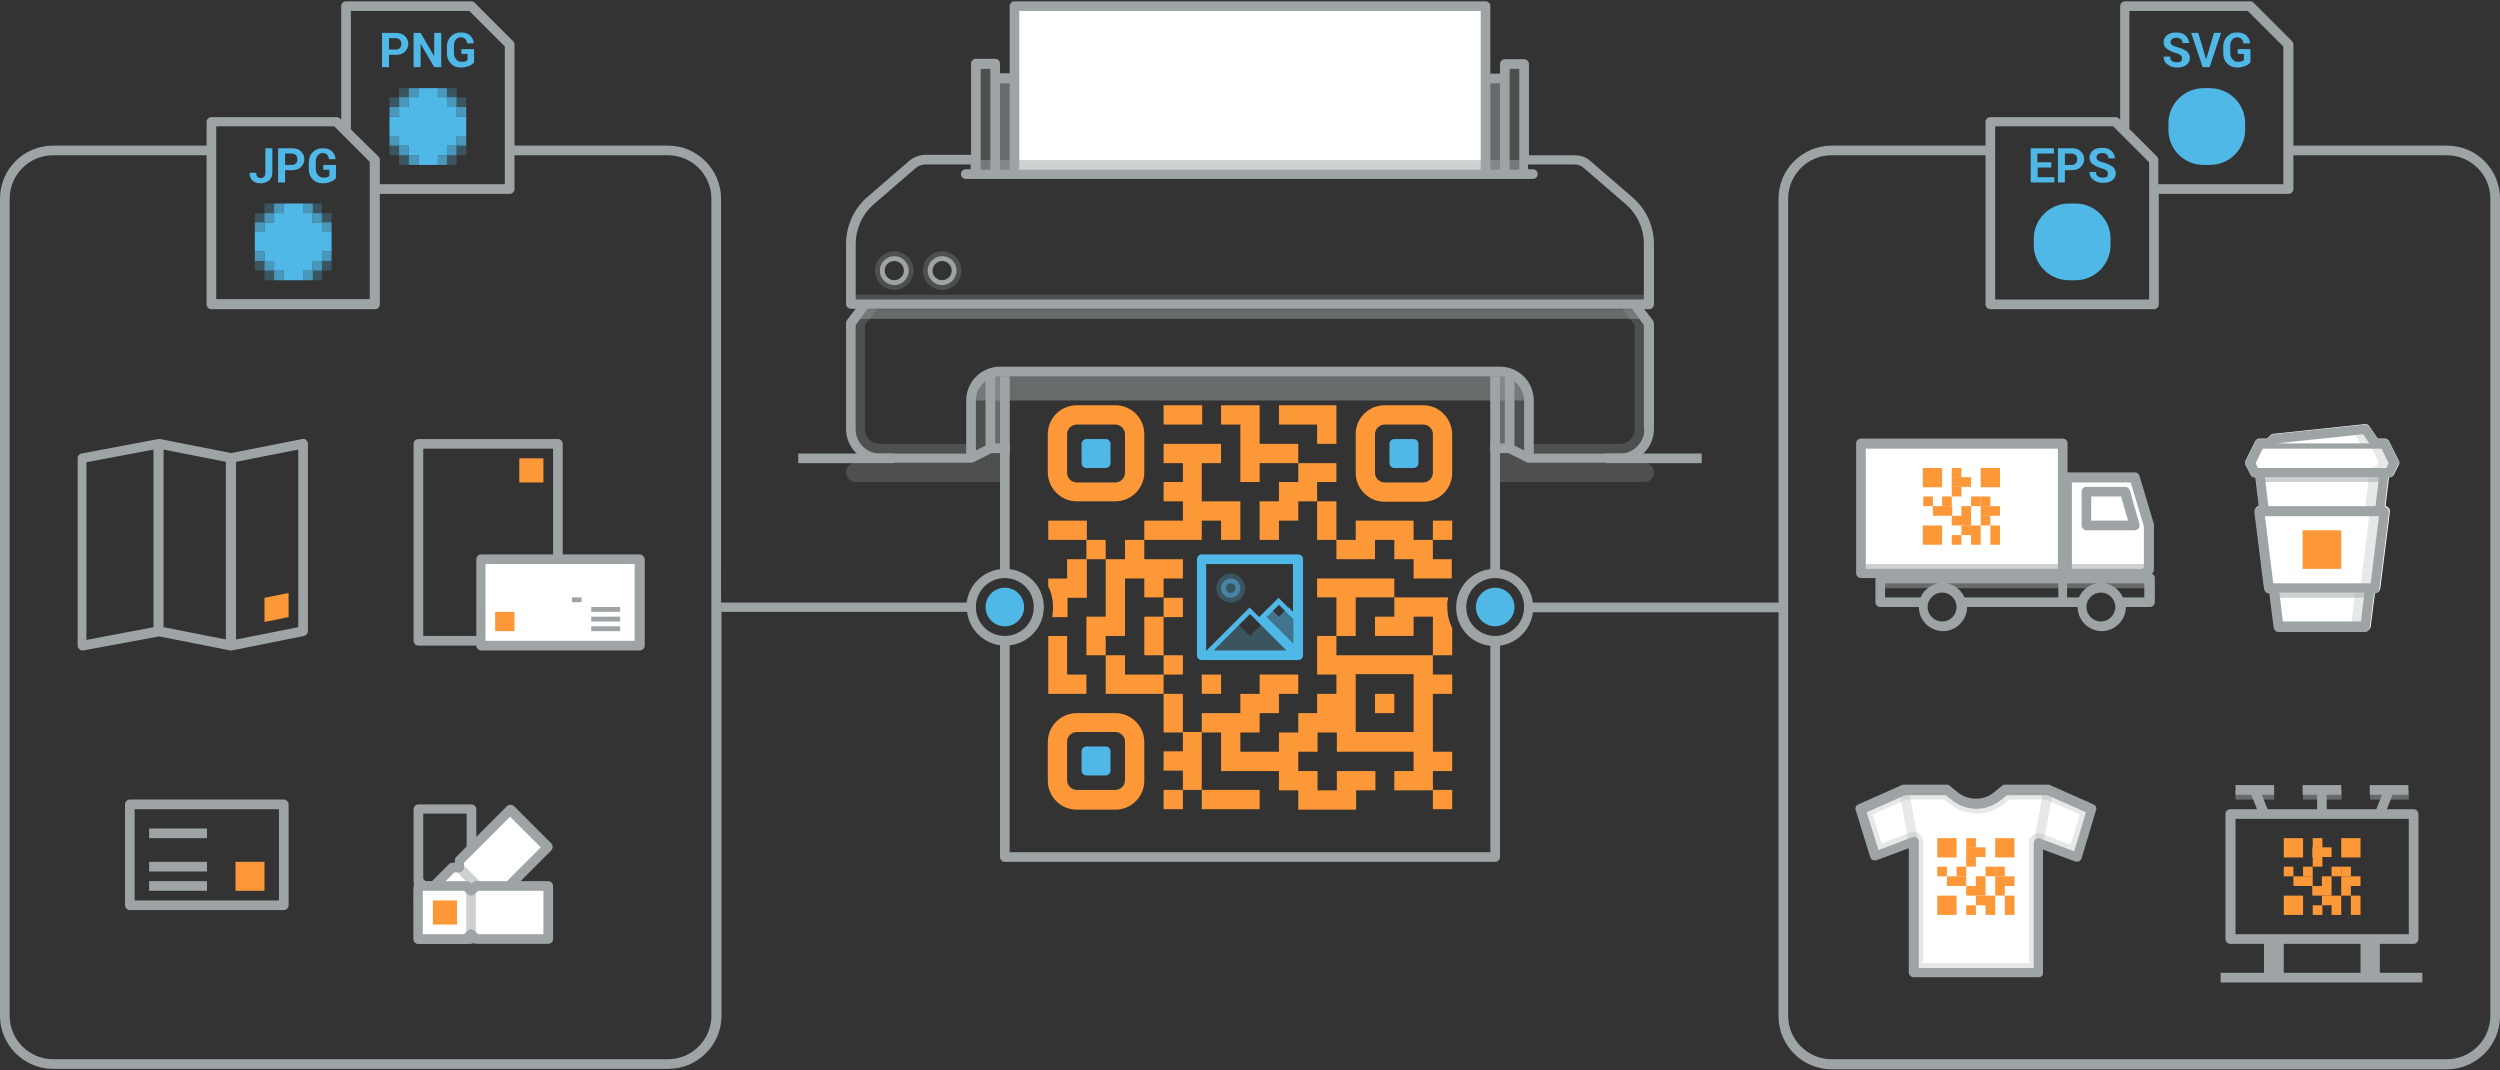 <?xml version="1.0" encoding="utf-8"?>
<!-- Generator: Adobe Illustrator 18.1.1, SVG Export Plug-In . SVG Version: 6.00 Build 0)  -->
<!DOCTYPE svg PUBLIC "-//W3C//DTD SVG 1.1//EN" "http://www.w3.org/Graphics/SVG/1.1/DTD/svg11.dtd">
<svg version="1.1" id="Ebene_1" xmlns="http://www.w3.org/2000/svg" xmlns:xlink="http://www.w3.org/1999/xlink" x="0px" y="0px"
	 width="570px" height="244px" viewBox="0 0 570 244" enable-background="new 0 0 570 244" xml:space="preserve">
<rect x="0" y="0" width="570" height="244" fill="#333333" stroke="none"/>
<g>
	<g>
		<g>
			<g opacity="0.25">
				<rect x="343.1" y="14.6" fill="#9EA3A5" width="4.4" height="25.2"/>
			</g>
			<g opacity="0.25">
				<path fill="#9EA3A5" d="M221.4,103.4h-20.8c-3,0-5.5-2.5-5.5-5.5V73.8c0-0.2,0.1-0.5,0.2-0.7l3.3-4.4c0.4-0.5,1-0.6,1.5-0.2
					c0.5,0.4,0.6,1.1,0.2,1.5l-3.1,4.1v23.8c0,1.8,1.5,3.3,3.3,3.3h20.8c0.6,0,1.1,0.5,1.1,1.1C222.5,102.9,222,103.4,221.4,103.4z"
					/>
			</g>
			<g opacity="0.25">
				<path fill="#9EA3A5" d="M369.4,103.4h-20.8v-2.2h20.8c1.8,0,3.3-1.5,3.3-3.3V74.1l-3.1-4.1l1.8-1.3l3.3,4.4
					c0.1,0.2,0.2,0.4,0.2,0.7v24.1C374.9,100.9,372.4,103.4,369.4,103.4z"/>
			</g>
			<polyline fill="#FFFFFF" points="231.3,39.8 231.3,1.4 338.7,1.4 338.7,39.8 			"/>
			<g opacity="0.5">
				<rect x="338.7" y="17.9" fill="#9EA3A5" width="4.4" height="21.9"/>
			</g>
			<g opacity="0.5">
				<rect x="226.9" y="17.9" fill="#9EA3A5" width="4.4" height="21.9"/>
			</g>
			<g opacity="0.5">
				<rect x="222.5" y="36.5" fill="#9EA3A5" width="125" height="3.3"/>
			</g>
			<g opacity="0.5">
				<g>
					<path fill="#9EA3A5" d="M348.6,91.3H221.4v0c0-3.6,2.9-6.6,6.6-6.6h114C345.6,84.7,348.6,87.7,348.6,91.3L348.6,91.3z"/>
				</g>
			</g>
			<g opacity="0.5">
				<rect x="339.8" y="85.3" fill="#9EA3A5" width="4.4" height="17.5"/>
			</g>
			<g opacity="0.25">
				<polygon fill="#9EA3A5" points="225.3,101.7 222,103.9 222,88.6 225.3,85.3 				"/>
			</g>
			<g opacity="0.25">
				<polygon fill="#9EA3A5" points="344.2,101.7 344.2,85.3 348.6,88.6 348.6,103.9 				"/>
			</g>
			<g opacity="0.5">
				<rect x="225.8" y="85.3" fill="#9EA3A5" width="4.4" height="17.5"/>
			</g>
			<g opacity="0.25">
				<rect x="222.5" y="14.6" fill="#9EA3A5" width="4.4" height="25.2"/>
			</g>
		</g>
		<g opacity="0.25">
			<rect x="194" y="67.2" fill="#9EA3A5" width="182" height="2.2"/>
		</g>
		<g opacity="0.5">
			<rect x="195.1" y="70.5" fill="#9EA3A5" width="178.7" height="2.2"/>
		</g>
		<g opacity="0.25">
			<g>
				<path fill="#9EA3A5" d="M203.9,59.5c1.2,0,2.2,1,2.2,2.2c0,1.2-1,2.2-2.2,2.2c-1.2,0-2.2-1-2.2-2.2
					C201.7,60.5,202.7,59.5,203.9,59.5 M203.9,57.3c-2.4,0-4.4,2-4.4,4.4s2,4.4,4.4,4.4s4.4-2,4.4-4.4S206.3,57.3,203.9,57.3
					L203.9,57.3z"/>
			</g>
		</g>
		<g opacity="0.25">
			<g>
				<path fill="#9EA3A5" d="M214.8,59.5c1.2,0,2.2,1,2.2,2.2c0,1.2-1,2.2-2.2,2.2c-1.2,0-2.2-1-2.2-2.2
					C212.7,60.5,213.6,59.5,214.8,59.5 M214.8,57.3c-2.4,0-4.4,2-4.4,4.4s2,4.4,4.4,4.4c2.4,0,4.4-2,4.4-4.4S217.3,57.3,214.8,57.3
					L214.8,57.3z"/>
			</g>
		</g>
		<g>
			<path fill="#9EA3A5" d="M203.9,59.5c1.2,0,2.2,1,2.2,2.2c0,1.2-1,2.2-2.2,2.2c-1.2,0-2.2-1-2.2-2.2
				C201.7,60.5,202.7,59.5,203.9,59.5 M203.9,58.4c-1.8,0-3.3,1.5-3.3,3.3c0,1.8,1.5,3.3,3.3,3.3s3.3-1.5,3.3-3.3
				C207.2,59.9,205.7,58.4,203.9,58.4L203.9,58.4z"/>
		</g>
		<g>
			<path fill="#9EA3A5" d="M214.8,59.5c1.2,0,2.2,1,2.2,2.2c0,1.2-1,2.2-2.2,2.2c-1.2,0-2.2-1-2.2-2.2
				C212.7,60.5,213.6,59.5,214.8,59.5 M214.8,58.4c-1.8,0-3.3,1.5-3.3,3.3c0,1.8,1.5,3.3,3.3,3.3s3.3-1.5,3.3-3.3
				C218.1,59.9,216.7,58.4,214.8,58.4L214.8,58.4z"/>
		</g>
		<g>
			<g>
				<rect x="366.1" y="103.4" fill="#9EA3A5" width="21.9" height="2.2"/>
			</g>
			<g opacity="0.25">
				<g>
					<g>
						<path fill="#9EA3A5" d="M229.1,109.9h-34c-1.2,0-2.2-1-2.2-2.2l0,0c0-1.2,1-2.2,2.2-2.2h24.5l5.5-3.3h4V109.9z"/>
					</g>
				</g>
			</g>
			<g opacity="0.25">
				<g>
					<g>
						<path fill="#9EA3A5" d="M374.9,109.9h-34v-7.7h4.4l6.6,3.3h23c1.2,0,2.2,1,2.2,2.2l0,0C377.1,109,376.1,109.9,374.9,109.9z"/>
					</g>
				</g>
			</g>
			<g>
				<rect x="182" y="103.4" fill="#9EA3A5" width="21.9" height="2.2"/>
			</g>
			<g opacity="0.5">
				<rect x="509.7" y="180.1" fill="#9EA3A5" width="8.8" height="2.2"/>
			</g>
			<g opacity="0.5">
				<rect x="540.4" y="180.1" fill="#9EA3A5" width="8.8" height="2.2"/>
			</g>
			<g opacity="0.5">
				<rect x="525.1" y="180.1" fill="#9EA3A5" width="8.8" height="2.2"/>
			</g>
			<path fill="#9EA3A5" d="M542.6,221.8v-6.6h7.7c0.6,0,1.1-0.5,1.1-1.1v-28.5c0-0.6-0.5-1.1-1.1-1.1h-6.1l1.3-3.3h3.6V179h-8.8v2.2
				h2.8l-1.3,3.3h-11.3v-3.3h3.3V179h-8.8v2.2h3.3v3.3H517l-1.3-3.3h2.8V179h-8.8v2.2h3.6l1.3,3.3h-6.1c-0.6,0-1.1,0.5-1.1,1.1v28.5
				c0,0.6,0.5,1.1,1.1,1.1h7.7v6.6h-9.9v2.2h46v-2.2H542.6z M509.7,186.7h39.5V213h-31.8h-7.7V186.7z M520.7,215.2h17.5v6.6h-17.5
				V215.2z"/>
			<g>
				<g>
					<path fill="#FD9838" d="M525.1,191.1h-4.4v4.4h4.4V191.1z"/>
				</g>
				<g>
					<path fill="#FD9838" d="M525.1,204.2h-4.4v4.4h4.4V204.2z"/>
				</g>
				<g>
					<path fill="#FD9838" d="M538.2,191.1h-4.4v4.4h4.4V191.1z"/>
				</g>
				<g>
					<polygon fill="#FD9838" points="531.6,204.2 531.6,199.8 529.4,199.8 529.4,202 527.2,202 527.2,204.2 529.4,204.2 
						529.4,204.2 					"/>
				</g>
				<g>
					<rect x="527.2" y="193.2" fill="#FD9838" width="4.4" height="2.2"/>
				</g>
				<g>
					<rect x="520.7" y="197.6" fill="#FD9838" width="2.2" height="2.2"/>
				</g>
				<g>
					<polygon fill="#FD9838" points="529.4,204.2 529.4,206.4 531.6,206.4 531.6,208.6 533.8,208.6 533.8,204.2 					"/>
				</g>
				<g>
					<rect x="522.9" y="199.8" fill="#FD9838" width="4.4" height="2.2"/>
				</g>
				<g>
					<rect x="525.1" y="197.6" fill="#FD9838" width="2.2" height="2.2"/>
				</g>
				<g>
					<rect x="527.3" y="195.4" fill="#FD9838" width="2.2" height="2.2"/>
				</g>
				<g>
					<rect x="527.3" y="206.4" fill="#FD9838" width="2.2" height="2.2"/>
				</g>
				<g>
					<rect x="533.8" y="199.8" fill="#FD9838" width="4.4" height="2.2"/>
				</g>
				<g>
					<rect x="531.6" y="197.6" fill="#FD9838" width="2.2" height="2.2"/>
				</g>
				<g>
					<rect x="533.8" y="197.6" fill="#FD9838" width="2.2" height="2.2"/>
				</g>
				<g>
					<rect x="527.3" y="191.1" fill="#FD9838" width="2.2" height="2.2"/>
				</g>
				<g>
					<rect x="536" y="204.2" fill="#FD9838" width="2.2" height="4.4"/>
				</g>
				<g>
					<rect x="533.8" y="202" fill="#FD9838" width="2.2" height="2.2"/>
				</g>
			</g>
			<g>
				<path fill="#FFFFFF" d="M424.2,184.5l3.3,10.7l8.8-3.3v29.9h28.5v-29.6l8.8,3.3l3.3-11l-9.9-4.4h-9.9l-1.7,1.4
					c-2.8,2.4-7,2.4-9.8,0l-1.7-1.4h-9.9L424.2,184.5z"/>
				<path fill="#9EA3A5" d="M464.8,222.8h-28.5c-0.6,0-1.1-0.5-1.1-1.1v-28.3l-7.3,2.7c-0.3,0.1-0.6,0.1-0.9,0
					c-0.3-0.1-0.5-0.4-0.6-0.7l-3.3-10.7c-0.2-0.5,0.1-1.1,0.6-1.3l9.9-4.4c0.1-0.1,0.3-0.1,0.4-0.1h9.9c0.3,0,0.5,0.1,0.7,0.3
					l1.7,1.4c2.4,2,6.1,2,8.4,0l1.7-1.4c0.2-0.2,0.4-0.3,0.7-0.3h9.9c0.2,0,0.3,0,0.4,0.1l9.9,4.4c0.5,0.2,0.8,0.8,0.6,1.3l-3.3,11
					c-0.1,0.3-0.3,0.5-0.6,0.7c-0.3,0.1-0.6,0.1-0.9,0l-7.3-2.7v28C465.9,222.4,465.4,222.8,464.8,222.8z M437.4,220.7h26.3v-28.5
					c0-0.4,0.2-0.7,0.5-0.9c0.3-0.2,0.7-0.3,1-0.1l7.7,2.9l2.7-8.9l-8.8-3.9h-9.2l-1.4,1.1c-1.6,1.3-3.6,2-5.6,2s-4-0.7-5.6-2
					l-1.4-1.1h-9.2l-8.8,3.9l2.7,8.6l7.7-2.9c0.3-0.1,0.7-0.1,1,0.1c0.3,0.2,0.5,0.5,0.5,0.9V220.7z"/>
			</g>
			<g opacity="0.25">
				<g>
					<path fill="#9EA3A5" d="M466.5,182.3l7.7,3.4l-2.1,6.9l-6.6-2.5c-0.2-0.1-0.5-0.1-0.8-0.1c-0.4,0-0.9,0.1-1.2,0.4
						c-0.6,0.4-0.9,1.1-0.9,1.8v27.4h-24.1v-27.7c0-0.7-0.4-1.4-0.9-1.8c-0.4-0.3-0.8-0.4-1.2-0.4c-0.3,0-0.5,0-0.8,0.1l-6.6,2.5
						l-2-6.6l7.7-3.4h8.6l1.1,0.9c1.8,1.5,4,2.3,6.3,2.3c2.3,0,4.5-0.8,6.3-2.3l1.1-0.9H466.5 M467,180.1h-9.9l-1.7,1.4
						c-1.4,1.2-3.2,1.8-4.9,1.8s-3.5-0.6-4.9-1.8l-1.7-1.4h-9.9l-9.9,4.4l3.3,10.7l8.8-3.3v29.9h28.5v-29.6l8.8,3.3l3.3-11
						L467,180.1L467,180.1z"/>
				</g>
			</g>
			<g opacity="0.25">
				
					<rect x="464.8" y="180" transform="matrix(0.984 0.179 -0.179 0.984 40.786 -80.297)" fill="#9EA3A5" width="2.2" height="12.3"/>
			</g>
			<g opacity="0.25">
				
					<rect x="429" y="185" transform="matrix(0.179 0.984 -0.984 0.179 540.45 -275.324)" fill="#9EA3A5" width="12.3" height="2.2"/>
			</g>
			<g>
				<g>
					<path fill="#FD9838" d="M446.1,191.1h-4.4v4.4h4.4V191.1z"/>
				</g>
				<g>
					<path fill="#FD9838" d="M446.1,204.2h-4.4v4.4h4.4V204.2z"/>
				</g>
				<g>
					<path fill="#FD9838" d="M459.3,191.1h-4.4v4.4h4.4V191.1z"/>
				</g>
				<g>
					<polygon fill="#FD9838" points="452.7,204.2 452.7,199.8 450.5,199.8 450.5,202 448.3,202 448.3,204.2 450.5,204.2 
						450.5,204.2 					"/>
				</g>
				<g>
					<rect x="448.3" y="193.2" fill="#FD9838" width="4.4" height="2.2"/>
				</g>
				<g>
					<rect x="441.7" y="197.6" fill="#FD9838" width="2.2" height="2.2"/>
				</g>
				<g>
					<polygon fill="#FD9838" points="450.5,204.2 450.5,206.4 452.7,206.4 452.7,208.6 454.9,208.6 454.9,204.2 					"/>
				</g>
				<g>
					<rect x="443.9" y="199.8" fill="#FD9838" width="4.4" height="2.2"/>
				</g>
				<g>
					<rect x="446.1" y="197.6" fill="#FD9838" width="2.2" height="2.2"/>
				</g>
				<g>
					<rect x="448.3" y="195.4" fill="#FD9838" width="2.2" height="2.2"/>
				</g>
				<g>
					<rect x="448.3" y="206.4" fill="#FD9838" width="2.2" height="2.2"/>
				</g>
				<g>
					<rect x="454.9" y="199.8" fill="#FD9838" width="4.4" height="2.2"/>
				</g>
				<g>
					<rect x="452.7" y="197.6" fill="#FD9838" width="2.2" height="2.2"/>
				</g>
				<g>
					<rect x="454.9" y="197.6" fill="#FD9838" width="2.2" height="2.2"/>
				</g>
				<g>
					<rect x="448.3" y="191.1" fill="#FD9838" width="2.2" height="2.2"/>
				</g>
				<g>
					<rect x="457.1" y="204.2" fill="#FD9838" width="2.2" height="4.4"/>
				</g>
				<g>
					<rect x="454.9" y="202" fill="#FD9838" width="2.2" height="2.2"/>
				</g>
			</g>
			<g>
				<rect x="424.2" y="101.2" fill="#FFFFFF" width="46" height="29.6"/>
				<polygon fill="#FFFFFF" points="471.3,108.8 471.3,130.8 488.9,130.8 490,129.7 490,119.8 486.7,108.8 				"/>
				<g>
					<path fill="#9EA3A5" d="M486.7,120.9h-11c-0.6,0-1.1-0.5-1.1-1.1v-7.7c0-0.6,0.5-1.1,1.1-1.1h8.8c0.5,0,0.9,0.3,1.1,0.8
						l2.2,7.7c0.1,0.3,0,0.7-0.2,1C487.4,120.7,487,120.9,486.7,120.9z M476.8,118.7h8.4l-1.6-5.5h-6.8V118.7z"/>
				</g>
				<path fill="#9EA3A5" d="M491.1,129.7v-9.9c0-0.1,0-0.2,0-0.3l-3.3-11c-0.1-0.5-0.6-0.8-1.1-0.8h-15.3v-6.6
					c0-0.6-0.5-1.1-1.1-1.1h-46c-0.6,0-1.1,0.5-1.1,1.1v29.6c0,0.6,0.5,1.1,1.1,1.1h3.3v5.5c0,0.6,0.5,1.1,1.1,1.1h8.8
					c0,3,2.5,5.5,5.5,5.5s5.5-2.5,5.5-5.5h21.9h3.3c0,3,2.5,5.5,5.5,5.5s5.5-2.5,5.5-5.5h5.5c0.6,0,1.1-0.5,1.1-1.1v-5.5
					c0-0.5-0.3-0.9-0.7-1l0.4-0.4C491,130.2,491.1,130,491.1,129.7z M442.8,141.7c-1.8,0-3.3-1.5-3.3-3.3s1.5-3.3,3.3-3.3
					c1.8,0,3.3,1.5,3.3,3.3S444.7,141.7,442.8,141.7z M469.2,136.2h-21.3c-0.8-1.9-2.8-3.3-5-3.3c-2.2,0-4.2,1.4-5,3.3h-8.1V133
					h13.2h26.3V136.2z M469.2,129.7h-43.8v-27.4h43.8V129.7z M479,141.7c-1.8,0-3.3-1.5-3.3-3.3s1.5-3.3,3.3-3.3s3.3,1.5,3.3,3.3
					S480.8,141.7,479,141.7z M488.9,136.2H484c-0.8-1.9-2.8-3.3-5-3.3c-2.2,0-4.2,1.4-5,3.3h-2.7V133h7.7h9.9V136.2z M488.9,129.2
					l-0.5,0.5h-16v-19.7h13.4l3,10V129.2z"/>
				<g opacity="0.5">
					<rect x="428.6" y="131.9" fill="#9EA3A5" width="61.4" height="2.2"/>
				</g>
				<g opacity="0.5">
					<rect x="425.3" y="128.6" fill="#9EA3A5" width="64.7" height="2.2"/>
				</g>
				<g>
					<g>
						<path fill="#FD9838" d="M442.8,106.7h-4.4v4.4h4.4V106.7z"/>
					</g>
					<g>
						<path fill="#FD9838" d="M442.8,119.8h-4.4v4.4h4.4V119.8z"/>
					</g>
					<g>
						<path fill="#FD9838" d="M456,106.7h-4.4v4.4h4.4V106.7z"/>
					</g>
					<g>
						<polygon fill="#FD9838" points="449.4,119.8 449.4,115.4 447.2,115.4 447.2,117.6 445,117.6 445,119.8 447.2,119.8 
							447.2,119.8 						"/>
					</g>
					<g>
						<rect x="445" y="108.8" fill="#FD9838" width="4.4" height="2.2"/>
					</g>
					<g>
						<rect x="438.5" y="113.2" fill="#FD9838" width="2.2" height="2.2"/>
					</g>
					<g>
						<polygon fill="#FD9838" points="447.2,119.8 447.2,122 449.4,122 449.4,124.2 451.6,124.2 451.6,119.8 						"/>
					</g>
					<g>
						<rect x="440.7" y="115.4" fill="#FD9838" width="4.4" height="2.2"/>
					</g>
					<g>
						<rect x="442.8" y="113.2" fill="#FD9838" width="2.2" height="2.2"/>
					</g>
					<g>
						<rect x="445" y="111" fill="#FD9838" width="2.2" height="2.2"/>
					</g>
					<g>
						<rect x="445" y="122" fill="#FD9838" width="2.2" height="2.2"/>
					</g>
					<g>
						<rect x="451.6" y="115.4" fill="#FD9838" width="4.4" height="2.2"/>
					</g>
					<g>
						<rect x="449.4" y="113.2" fill="#FD9838" width="2.2" height="2.2"/>
					</g>
					<g>
						<rect x="451.6" y="113.2" fill="#FD9838" width="2.2" height="2.2"/>
					</g>
					<g>
						<rect x="445" y="106.7" fill="#FD9838" width="2.2" height="2.2"/>
					</g>
					<g>
						<rect x="453.8" y="119.8" fill="#FD9838" width="2.2" height="4.4"/>
					</g>
					<g>
						<rect x="451.6" y="117.6" fill="#FD9838" width="2.2" height="2.2"/>
					</g>
				</g>
			</g>
			<g>
				<g>
					<path fill="#9EA3A5" d="M69.8,100.3c-0.3-0.2-0.6-0.3-0.9-0.2l-16.2,3.2l-16.2-3.2c-0.1,0-0.1,0-0.2,0c-0.1,0-0.1,0-0.2,0
						l-17.5,3.3c-0.5,0.1-0.9,0.5-0.9,1.1v42.7c0,0.3,0.1,0.6,0.4,0.8c0.2,0.2,0.4,0.3,0.7,0.3c0.1,0,0.1,0,0.2,0l17.3-3.2l16.2,3.2
						c0.1,0,0.1,0,0.2,0c0.1,0,0.1,0,0.2,0l16.4-3.3c0.5-0.1,0.9-0.6,0.9-1.1v-42.8C70.2,100.8,70,100.5,69.8,100.3z M19.7,105.4
						l15.3-2.9V143l-15.3,2.9V105.4z M37.3,102.5l14.2,2.8v40.5L37.3,143V102.5z M68,143l-14.2,2.8v-40.5l14.2-2.8V143z"/>
				</g>
				<g>
					<rect x="109.6" y="127.5" fill="#FFFFFF" width="36.2" height="19.7"/>
					<path fill="#9EA3A5" d="M145.8,126.4h-17.5v-25.2c0-0.6-0.5-1.1-1.1-1.1H95.4c-0.6,0-1.1,0.5-1.1,1.1v44.9
						c0,0.6,0.5,1.1,1.1,1.1h13.2c0,0.6,0.5,1.1,1.1,1.1h36.2c0.6,0,1.1-0.5,1.1-1.1v-19.7C146.9,126.9,146.4,126.4,145.8,126.4z
						 M96.5,145v-42.7h29.6v24.1h-16.4c-0.6,0-1.1,0.5-1.1,1.1V145H96.5z M144.7,146.1h-34v-17.5h34V146.1z"/>
				</g>
				<g>
					<path fill="#9EA3A5" d="M64.7,207.5H29.6c-0.6,0-1.1-0.5-1.1-1.1v-23c0-0.6,0.5-1.1,1.1-1.1h35.1c0.6,0,1.1,0.5,1.1,1.1v23
						C65.8,207,65.3,207.5,64.7,207.5z M30.7,205.3h32.9v-20.8H30.7V205.3z"/>
				</g>
				<g>
					<path fill="#FD9838" d="M123.9,104.5h-5.5v5.5h5.5V104.5z"/>
				</g>
				<g>
					<path fill="#FD9838" d="M65.8,135.2l-5.5,1.1v5.5l5.5-1.1V135.2z"/>
				</g>
				<g>
					<path fill="#FD9838" d="M117.3,139.5h-4.4v4.4h4.4V139.5z"/>
				</g>
				<g>
					<path fill="#FD9838" d="M60.3,196.5h-6.6v6.6h6.6V196.5z"/>
				</g>
				<g>
					<path fill="#9EA3A5" d="M47.1,188.9H34v2.2h13.2V188.9z"/>
				</g>
				<g>
					<path fill="#9EA3A5" d="M47.1,200.9H34v2.2h13.2V200.9z"/>
				</g>
				<g>
					<path fill="#9EA3A5" d="M47.1,196.5H34v2.2h13.2V196.5z"/>
				</g>
				<g>
					<path fill="#9EA3A5" d="M141.4,142.8h-6.6v1.1h6.6V142.8z"/>
				</g>
				<g>
					<path fill="#9EA3A5" d="M141.4,140.6h-6.6v1.1h6.6V140.6z"/>
				</g>
				<g>
					<path fill="#9EA3A5" d="M141.4,138.4h-6.6v1.1h6.6V138.4z"/>
				</g>
				<g>
					<path fill="#9EA3A5" d="M132.6,136.2h-2.2v1.1h2.2V136.2z"/>
				</g>
			</g>
			<g>
				<g>
					<path fill="#9EA3A5" d="M107.4,215.2H95.4c-0.6,0-1.1-0.5-1.1-1.1v-11c0-0.3,0.1-0.6,0.3-0.8l0.3-0.3l-0.3-0.3
						c-0.2-0.2-0.3-0.5-0.3-0.8v-16.4c0-0.6,0.5-1.1,1.1-1.1h12.1c0.6,0,1.1,0.5,1.1,1.1v16.4c0,0.3-0.1,0.6-0.3,0.8l-0.3,0.3
						l0.3,0.3c0.2,0.2,0.3,0.5,0.3,0.8v11C108.5,214.7,108,215.2,107.4,215.2z M96.5,213h9.9v-9.4l-0.8-0.8c-0.4-0.4-0.4-1.1,0-1.6
						l0.8-0.8v-14.9h-9.9v14.9l0.8,0.8c0.4,0.4,0.4,1.1,0,1.6l-0.8,0.8V213z"/>
				</g>
				<g opacity="0.5">
					<line fill="#FFFFFF" x1="106.3" y1="202" x2="96.5" y2="202"/>
					<rect x="96.5" y="200.9" fill="#9EA3A5" width="9.9" height="2.2"/>
				</g>
				<g>
					<path fill="#50B8E7" d="M104.1,210.8v-5.5h-5.5v5.5H104.1z"/>
				</g>
			</g>
			<g>
				<g>
					<polygon fill="#FFFFFF" points="124.8,193.1 116.3,184.6 104.7,196.2 104.7,197.8 103.1,197.8 95.4,205.6 103.9,214.1 
						111.6,206.3 111.6,204.8 113.2,204.8 					"/>
					<path fill="#9EA3A5" d="M103.9,215.2c-0.3,0-0.6-0.1-0.8-0.3l-8.5-8.5c-0.4-0.4-0.4-1.1,0-1.6l7.8-7.8c0.2-0.2,0.5-0.3,0.8-0.3
						h0.5v-0.5c0-0.3,0.1-0.6,0.3-0.8l11.6-11.6c0.4-0.4,1.1-0.4,1.6,0l8.5,8.5c0.4,0.4,0.4,1.1,0,1.6L114,205.6
						c-0.2,0.2-0.5,0.3-0.8,0.3h-0.5v0.5c0,0.3-0.1,0.6-0.3,0.8l-7.8,7.8C104.5,215.1,104.2,215.2,103.9,215.2z M96.9,205.6l7,7
						l6.7-6.7v-1.1c0-0.6,0.5-1.1,1.1-1.1h1.1l10.5-10.5l-7-7l-10.5,10.5v1.1c0,0.6-0.5,1.1-1.1,1.1h-1.1L96.9,205.6z"/>
				</g>
				<g opacity="0.5">
					<line fill="#FFFFFF" x1="111.6" y1="204.8" x2="104.7" y2="197.8"/>
					
						<rect x="103.2" y="200.2" transform="matrix(0.707 0.707 -0.707 0.707 174.01 -17.521)" fill="#9EA3A5" width="9.9" height="2.2"/>
				</g>
				<g>
					<path fill="#50B8E7" d="M103.9,209.4l3.9-3.9l-3.9-3.9l-3.9,3.9L103.9,209.4z"/>
				</g>
			</g>
			<g>
				<g>
					<polygon fill="#FFFFFF" points="125,214.1 125,202 108.5,202 107.4,203.1 106.3,202 95.4,202 95.4,214.1 106.3,214.1 
						107.4,213 108.5,214.1 					"/>
					<path fill="#9EA3A5" d="M125,215.2h-16.4c-0.3,0-0.6-0.1-0.8-0.3l-0.3-0.3l-0.3,0.3c-0.2,0.2-0.5,0.3-0.8,0.3h-11
						c-0.6,0-1.1-0.5-1.1-1.1V202c0-0.6,0.5-1.1,1.1-1.1h11c0.3,0,0.6,0.1,0.8,0.3l0.3,0.3l0.3-0.3c0.2-0.2,0.5-0.3,0.8-0.3H125
						c0.6,0,1.1,0.5,1.1,1.1v12.1C126.1,214.7,125.6,215.2,125,215.2z M109,213h14.9v-9.9H109l-0.8,0.8c-0.4,0.4-1.1,0.4-1.6,0
						l-0.8-0.8h-9.4v9.9h9.4l0.8-0.8c0.4-0.4,1.1-0.4,1.6,0L109,213z"/>
				</g>
				<g opacity="0.5">
					<line fill="#FFFFFF" x1="107.4" y1="213" x2="107.4" y2="203.1"/>
					<rect x="106.3" y="203.1" fill="#9EA3A5" width="2.2" height="9.9"/>
				</g>
				<g>
					<path fill="#FD9838" d="M98.7,210.8h5.5v-5.5h-5.5V210.8z"/>
				</g>
			</g>
			<g>
				<g>
					<path fill="#FFFFFF" d="M539.3,143.9h-19.7c-0.6,0-1-0.4-1.1-1l-1-7.8h-0.1c-0.6,0-1-0.4-1.1-1l-2.2-17.5
						c0-0.3,0.1-0.6,0.3-0.9c0.2-0.2,0.4-0.3,0.7-0.4l-0.8-6.6h-0.1c-0.4,0-0.8-0.2-1-0.6L512,106c-0.2-0.3-0.2-0.7,0-1l2.2-4.4
						c0.2-0.4,0.6-0.6,1-0.6h1.7l0.8-0.8c0.2-0.2,0.4-0.3,0.7-0.3l20.8-2.2c0.4,0,0.8,0.1,1,0.5l1.9,2.8h1.6c0.4,0,0.8,0.2,1,0.6
						l2.2,4.4c0.2,0.3,0.2,0.7,0,1l-1.1,2.2c-0.2,0.4-0.6,0.6-1,0.6h-0.1l-0.8,6.6c0.3,0,0.5,0.2,0.7,0.4c0.2,0.2,0.3,0.5,0.3,0.9
						l-2.2,17.5c-0.1,0.5-0.5,1-1.1,1h-0.1l-1,7.8C540.3,143.5,539.9,143.9,539.3,143.9z"/>
				</g>
				<path fill="#9EA3A5" d="M546.9,105.1l-2.2-4.4c-0.2-0.4-0.6-0.6-1-0.6h-1.6l-1.9-2.8c-0.2-0.3-0.6-0.5-1-0.5L518.4,99
					c-0.2,0-0.5,0.1-0.7,0.3l-0.8,0.8h-1.7c-0.4,0-0.8,0.2-1,0.6l-2.2,4.4c-0.2,0.3-0.2,0.7,0,1l1.1,2.2c0.2,0.4,0.6,0.6,1,0.6h0.1
					l0.8,6.6c-0.3,0-0.5,0.2-0.7,0.4c-0.2,0.2-0.3,0.5-0.3,0.9l2.2,17.5c0.1,0.5,0.5,1,1.1,1h0.1l1,7.8c0.1,0.5,0.5,1,1.1,1h19.7
					c0.6,0,1-0.4,1.1-1l1-7.8h0.1c0.6,0,1-0.4,1.1-1l2.2-17.5c0-0.3-0.1-0.6-0.3-0.9c-0.2-0.2-0.4-0.3-0.7-0.4l0.8-6.6h0.1
					c0.4,0,0.8-0.2,1-0.6l1.1-2.2C547,105.7,547,105.4,546.9,105.1z M538.8,99l1.4,2.1h-21.2l0,0L538.8,99z M538.3,141.7h-17.8
					l-0.8-6.6h19.4L538.3,141.7z M540.5,133h-0.1h-22.1l-1.9-15.3h26L540.5,133z M541.6,115.4h-24.4l-0.8-6.6h26L541.6,115.4z
					 M544.1,106.7h-0.4h-28.9l-0.5-1.1l1.6-3.3h0.4h1.1h24.1h1.1h0.4l1.6,3.3L544.1,106.7z"/>
				<g opacity="0.5">
					<g>
						<rect x="516.3" y="107.7" fill="#9EA3A5" width="26.3" height="2.2"/>
					</g>
				</g>
				<g opacity="0.5">
					<g>
						<rect x="518.5" y="134.1" fill="#9EA3A5" width="21.9" height="2.2"/>
					</g>
				</g>
				<g opacity="0.25">
					<g>
						<path fill="#9EA3A5" d="M538.2,143l-2.2-0.3l1.1-8.8c0.1-0.5,0.5-1,1.1-1h0.1l1.9-15.4c-0.3,0-0.5-0.2-0.7-0.4
							c-0.2-0.2-0.3-0.5-0.3-0.9l1.1-8.8c0.1-0.5,0.5-1,1.1-1h0.4l0.5-1.1l-1.6-3.3h-1.5c-0.4,0-0.8-0.2-1-0.6l-1.1-2.2l2-1l0.8,1.6
							h1.5c0.4,0,0.8,0.2,1,0.6l2.2,4.4c0.2,0.3,0.2,0.7,0,1l-1.1,2.2c-0.2,0.4-0.6,0.6-1,0.6h-0.1l-0.8,6.6c0.3,0,0.5,0.2,0.7,0.4
							c0.2,0.2,0.3,0.5,0.3,0.9l-2.2,17.5c-0.1,0.5-0.5,1-1.1,1h-0.1L538.2,143z"/>
					</g>
				</g>
			</g>
			<g>
				<path fill="#FD9838" d="M533.8,120.9h-8.8v8.8h8.8V120.9z"/>
			</g>
			<g>
				<g>
					<path fill="#50B8E7" d="M497.5,13.3c0-0.3-0.1-0.5-0.3-0.7c-0.2-0.2-0.6-0.4-1.1-0.5c-0.9-0.3-1.6-0.6-2.1-1
						c-0.5-0.4-0.7-0.9-0.7-1.5c0-0.6,0.3-1.2,0.8-1.6c0.5-0.4,1.2-0.6,2.1-0.6c0.9,0,1.6,0.2,2.1,0.7c0.5,0.5,0.8,1,0.8,1.7l0,0
						h-1.5c0-0.4-0.1-0.7-0.4-0.9c-0.2-0.2-0.6-0.3-1-0.3c-0.4,0-0.7,0.1-1,0.3c-0.2,0.2-0.3,0.4-0.3,0.7c0,0.3,0.1,0.5,0.4,0.7
						c0.2,0.2,0.7,0.3,1.3,0.5c0.9,0.2,1.5,0.6,2,0.9c0.4,0.4,0.7,0.9,0.7,1.5c0,0.7-0.3,1.2-0.8,1.6c-0.5,0.4-1.2,0.6-2.1,0.6
						c-0.8,0-1.6-0.2-2.2-0.7c-0.6-0.4-0.9-1-0.9-1.8l0,0h1.5c0,0.5,0.1,0.8,0.4,1c0.3,0.2,0.7,0.3,1.2,0.3c0.4,0,0.7-0.1,1-0.3
						C497.4,13.8,497.5,13.6,497.5,13.3z"/>
					<path fill="#50B8E7" d="M502.9,13.2l0.1,0.4h0l0.1-0.4l1.7-5.7h1.6l-2.6,7.8h-1.6l-2.6-7.8h1.6L502.9,13.2z"/>
					<path fill="#50B8E7" d="M513.1,14.2c-0.2,0.3-0.6,0.6-1.1,0.8c-0.5,0.2-1.1,0.4-1.9,0.4c-1,0-1.7-0.3-2.3-0.9
						c-0.6-0.6-0.9-1.4-0.9-2.3v-1.6c0-0.9,0.3-1.7,0.9-2.3c0.6-0.6,1.3-0.9,2.2-0.9c0.9,0,1.7,0.2,2.2,0.7c0.5,0.5,0.8,1.1,0.8,1.8
						l0,0h-1.5c0-0.4-0.2-0.7-0.4-1c-0.2-0.2-0.6-0.4-1-0.4c-0.5,0-0.9,0.2-1.2,0.6c-0.3,0.4-0.4,0.8-0.4,1.4v1.6
						c0,0.6,0.2,1.1,0.5,1.4c0.3,0.4,0.7,0.6,1.2,0.6c0.4,0,0.7,0,0.9-0.1c0.2-0.1,0.4-0.2,0.5-0.3v-1.4h-1.4v-1.1h2.9V14.2z"/>
				</g>
				<g>
					<path fill="#50B8E7" d="M463.7,55.9v-1.5c0-4.4,3.6-8,8-8h1.5c4.4,0,8,3.6,8,8v1.5c0,4.4-3.6,8-8,8h-1.5
						C467.3,63.9,463.7,60.3,463.7,55.9z"/>
				</g>
				<g>
					<path fill="#50B8E7" d="M494.4,29.6v-1.5c0-4.4,3.6-8,8-8h1.5c4.4,0,8,3.6,8,8v1.5c0,4.4-3.6,8-8,8h-1.5
						C497.9,37.6,494.4,34,494.4,29.6z"/>
				</g>
				<g>
					<path fill="#50B8E7" d="M467.8,38.2h-3.2v2.2h3.8v1.2H463v-7.8h5.3V35h-3.8v2h3.2V38.2z"/>
					<path fill="#50B8E7" d="M470.8,38.8v2.8h-1.6v-7.8h3.1c0.9,0,1.6,0.2,2.1,0.7s0.8,1.1,0.8,1.8s-0.3,1.3-0.8,1.8
						c-0.5,0.5-1.2,0.7-2.1,0.7H470.8z M470.8,37.6h1.5c0.4,0,0.8-0.1,1-0.4c0.2-0.2,0.3-0.5,0.3-0.9c0-0.4-0.1-0.7-0.3-0.9
						c-0.2-0.2-0.6-0.4-1-0.4h-1.5V37.6z"/>
					<path fill="#50B8E7" d="M480.6,39.6c0-0.3-0.1-0.5-0.3-0.7c-0.2-0.2-0.6-0.4-1.1-0.5c-0.9-0.3-1.6-0.6-2.1-1
						c-0.5-0.4-0.7-0.9-0.7-1.5c0-0.6,0.3-1.2,0.8-1.6c0.5-0.4,1.2-0.6,2.1-0.6c0.9,0,1.6,0.2,2.1,0.7c0.5,0.5,0.8,1,0.8,1.7l0,0
						h-1.5c0-0.4-0.1-0.7-0.4-0.9c-0.2-0.2-0.6-0.3-1-0.3c-0.4,0-0.7,0.1-1,0.3c-0.2,0.2-0.3,0.4-0.3,0.7c0,0.3,0.1,0.5,0.4,0.7
						c0.2,0.2,0.7,0.3,1.3,0.5c0.9,0.2,1.5,0.6,2,0.9c0.4,0.4,0.7,0.9,0.7,1.5c0,0.7-0.3,1.2-0.8,1.6c-0.5,0.4-1.2,0.6-2.1,0.6
						c-0.8,0-1.6-0.2-2.2-0.7c-0.6-0.4-0.9-1-0.9-1.8l0,0h1.5c0,0.5,0.1,0.8,0.4,1c0.3,0.2,0.7,0.3,1.2,0.3c0.4,0,0.7-0.1,1-0.3
						C480.5,40.1,480.6,39.9,480.6,39.6z"/>
				</g>
			</g>
			<g>
				<g>
					<path fill="#50B8E7" d="M88.7,12.5v2.8h-1.6V7.5h3.1c0.9,0,1.6,0.2,2.1,0.7c0.5,0.5,0.8,1.1,0.8,1.8s-0.3,1.3-0.8,1.8
						c-0.5,0.5-1.2,0.7-2.1,0.7H88.7z M88.7,11.3h1.5c0.4,0,0.8-0.1,1-0.4c0.2-0.2,0.3-0.5,0.3-0.9c0-0.4-0.1-0.7-0.3-0.9
						c-0.2-0.2-0.6-0.4-1-0.4h-1.5V11.3z"/>
					<path fill="#50B8E7" d="M100.6,15.3h-1.6L95.9,10l0,0v5.3h-1.6V7.5h1.6l3.1,5.3l0,0V7.5h1.6V15.3z"/>
					<path fill="#50B8E7" d="M108.1,14.2c-0.2,0.3-0.6,0.6-1.1,0.8s-1.1,0.4-1.9,0.4c-1,0-1.7-0.3-2.3-0.9c-0.6-0.6-0.9-1.4-0.9-2.3
						v-1.6c0-0.9,0.3-1.7,0.9-2.3c0.6-0.6,1.3-0.9,2.2-0.9c1,0,1.7,0.2,2.2,0.7c0.5,0.5,0.8,1.1,0.8,1.8l0,0h-1.5
						c0-0.4-0.2-0.7-0.4-1c-0.2-0.2-0.6-0.4-1-0.4c-0.5,0-0.9,0.2-1.2,0.6c-0.3,0.4-0.4,0.8-0.4,1.4v1.6c0,0.6,0.2,1.1,0.5,1.4
						c0.3,0.4,0.7,0.6,1.2,0.6c0.4,0,0.7,0,0.9-0.1c0.2-0.1,0.4-0.2,0.5-0.3v-1.4h-1.4v-1.1h2.9V14.2z"/>
				</g>
				<g>
					<path fill="#50B8E7" d="M60.5,33.8h1.6v5.5c0,0.8-0.2,1.3-0.7,1.8c-0.5,0.4-1.1,0.7-1.9,0.7c-0.8,0-1.5-0.2-1.9-0.6
						c-0.5-0.4-0.7-1-0.7-1.8l0,0h1.5c0,0.4,0.1,0.7,0.3,0.9c0.2,0.2,0.5,0.3,0.8,0.3c0.3,0,0.5-0.1,0.7-0.3
						c0.2-0.2,0.3-0.5,0.3-0.9V33.8z"/>
					<path fill="#50B8E7" d="M65,38.8v2.8h-1.6v-7.8h3.1c0.9,0,1.6,0.2,2.1,0.7s0.8,1.1,0.8,1.8s-0.3,1.3-0.8,1.8
						c-0.5,0.5-1.2,0.7-2.1,0.7H65z M65,37.6h1.5c0.4,0,0.8-0.1,1-0.4c0.2-0.2,0.3-0.5,0.3-0.9c0-0.4-0.1-0.7-0.3-0.9
						c-0.2-0.2-0.6-0.4-1-0.4H65V37.6z"/>
					<path fill="#50B8E7" d="M76.6,40.6c-0.2,0.3-0.6,0.6-1.1,0.8c-0.5,0.2-1.1,0.4-1.9,0.4c-1,0-1.7-0.3-2.3-0.9
						c-0.6-0.6-0.9-1.4-0.9-2.3v-1.6c0-0.9,0.3-1.7,0.9-2.3c0.6-0.6,1.3-0.9,2.2-0.9c1,0,1.7,0.2,2.2,0.7c0.5,0.5,0.8,1.1,0.8,1.8
						l0,0H75c0-0.4-0.2-0.7-0.4-1c-0.2-0.2-0.6-0.4-1-0.4c-0.5,0-0.9,0.2-1.2,0.6c-0.3,0.4-0.4,0.8-0.4,1.4v1.6
						c0,0.6,0.2,1.1,0.5,1.4c0.3,0.4,0.7,0.6,1.2,0.6c0.4,0,0.7,0,0.9-0.1c0.2-0.1,0.4-0.2,0.5-0.3v-1.4h-1.4v-1.1h2.9V40.6z"/>
				</g>
				<g>
					<g opacity="0.75">
						<rect x="101.9" y="22.2" fill="#50B8E7" width="2.2" height="2.2"/>
					</g>
					<g opacity="0.75">
						<rect x="99.7" y="20.1" fill="#50B8E7" width="2.2" height="2.2"/>
					</g>
					<g opacity="0.75">
						<rect x="104.1" y="24.4" fill="#50B8E7" width="2.2" height="2.2"/>
					</g>
					<g opacity="0.25">
						<rect x="101.9" y="20.1" fill="#50B8E7" width="2.2" height="2.2"/>
					</g>
					<g opacity="0.25">
						<rect x="104.1" y="22.2" fill="#50B8E7" width="2.2" height="2.2"/>
					</g>
					<g opacity="0.75">
						<rect x="101.9" y="33.2" fill="#50B8E7" width="2.2" height="2.2"/>
					</g>
					<g opacity="0.75">
						<rect x="104.1" y="31" fill="#50B8E7" width="2.2" height="2.2"/>
					</g>
					<g opacity="0.75">
						<rect x="99.7" y="35.4" fill="#50B8E7" width="2.2" height="2.2"/>
					</g>
					<g opacity="0.25">
						<rect x="104.1" y="33.2" fill="#50B8E7" width="2.2" height="2.2"/>
					</g>
					<g opacity="0.25">
						<rect x="101.9" y="35.4" fill="#50B8E7" width="2.2" height="2.2"/>
					</g>
					<g opacity="0.75">
						<rect x="91" y="33.2" fill="#50B8E7" width="2.2" height="2.2"/>
					</g>
					<g opacity="0.75">
						<rect x="93.2" y="35.4" fill="#50B8E7" width="2.2" height="2.2"/>
					</g>
					<g opacity="0.75">
						<rect x="88.8" y="31" fill="#50B8E7" width="2.2" height="2.2"/>
					</g>
					<g opacity="0.25">
						<rect x="91" y="35.4" fill="#50B8E7" width="2.2" height="2.2"/>
					</g>
					<g opacity="0.25">
						<rect x="88.8" y="33.2" fill="#50B8E7" width="2.2" height="2.2"/>
					</g>
					<g opacity="0.75">
						<rect x="91" y="22.2" fill="#50B8E7" width="2.2" height="2.2"/>
					</g>
					<g>
						<polygon fill="#50B8E7" points="104.1,26.6 104.1,24.4 101.9,24.4 101.9,22.2 99.8,22.2 99.8,20.1 97.6,20.1 95.4,20.1 
							95.4,22.2 93.2,22.2 93.2,24.4 91,24.4 91,26.6 88.8,26.6 88.8,28.8 88.8,31 91,31 91,33.2 93.2,33.2 93.2,35.4 95.4,35.4 
							95.4,37.6 97.6,37.6 99.8,37.6 99.8,35.4 101.9,35.4 101.9,33.2 104.1,33.2 104.1,31 106.3,31 106.3,28.8 106.3,26.6 						
							"/>
					</g>
					<g opacity="0.75">
						<rect x="88.8" y="24.4" fill="#50B8E7" width="2.2" height="2.2"/>
					</g>
					<g opacity="0.75">
						<rect x="93.2" y="20.1" fill="#50B8E7" width="2.2" height="2.2"/>
					</g>
					<g opacity="0.25">
						<rect x="88.8" y="22.2" fill="#50B8E7" width="2.2" height="2.2"/>
					</g>
					<g opacity="0.25">
						<rect x="91" y="20.1" fill="#50B8E7" width="2.2" height="2.2"/>
					</g>
				</g>
				<g>
					<g opacity="0.75">
						<rect x="71.2" y="48.6" fill="#50B8E7" width="2.2" height="2.2"/>
					</g>
					<g opacity="0.75">
						<rect x="69.1" y="46.4" fill="#50B8E7" width="2.2" height="2.2"/>
					</g>
					<g opacity="0.75">
						<rect x="73.4" y="50.7" fill="#50B8E7" width="2.2" height="2.2"/>
					</g>
					<g opacity="0.25">
						<rect x="71.2" y="46.4" fill="#50B8E7" width="2.2" height="2.2"/>
					</g>
					<g opacity="0.25">
						<rect x="73.4" y="48.6" fill="#50B8E7" width="2.2" height="2.2"/>
					</g>
					<g opacity="0.75">
						<rect x="71.2" y="59.5" fill="#50B8E7" width="2.2" height="2.2"/>
					</g>
					<g opacity="0.75">
						<rect x="73.4" y="57.3" fill="#50B8E7" width="2.2" height="2.2"/>
					</g>
					<g opacity="0.75">
						<rect x="69.1" y="61.7" fill="#50B8E7" width="2.2" height="2.2"/>
					</g>
					<g opacity="0.25">
						<rect x="73.4" y="59.5" fill="#50B8E7" width="2.2" height="2.2"/>
					</g>
					<g opacity="0.25">
						<rect x="71.2" y="61.7" fill="#50B8E7" width="2.2" height="2.2"/>
					</g>
					<g opacity="0.75">
						<rect x="60.3" y="59.5" fill="#50B8E7" width="2.2" height="2.2"/>
					</g>
					<g opacity="0.75">
						<rect x="62.5" y="61.7" fill="#50B8E7" width="2.2" height="2.2"/>
					</g>
					<g opacity="0.75">
						<rect x="58.1" y="57.3" fill="#50B8E7" width="2.2" height="2.2"/>
					</g>
					<g opacity="0.25">
						<rect x="60.3" y="61.7" fill="#50B8E7" width="2.2" height="2.2"/>
					</g>
					<g opacity="0.25">
						<rect x="58.1" y="59.5" fill="#50B8E7" width="2.2" height="2.2"/>
					</g>
					<g opacity="0.75">
						<rect x="60.3" y="48.6" fill="#50B8E7" width="2.2" height="2.2"/>
					</g>
					<g>
						<polygon fill="#50B8E7" points="73.4,52.9 73.4,50.8 71.2,50.8 71.2,48.6 69.1,48.6 69.1,46.4 66.9,46.4 64.7,46.4 64.7,48.6 
							62.5,48.6 62.5,50.8 60.3,50.8 60.3,52.9 58.1,52.9 58.1,55.1 58.1,57.3 60.3,57.3 60.3,59.5 62.5,59.5 62.5,61.7 64.7,61.7 
							64.7,63.9 66.9,63.9 69.1,63.9 69.1,61.7 71.2,61.7 71.2,59.5 73.4,59.5 73.4,57.3 75.6,57.3 75.6,55.1 75.6,52.9 						"/>
					</g>
					<g opacity="0.75">
						<rect x="58.1" y="50.7" fill="#50B8E7" width="2.2" height="2.2"/>
					</g>
					<g opacity="0.75">
						<rect x="62.5" y="46.4" fill="#50B8E7" width="2.2" height="2.2"/>
					</g>
					<g opacity="0.25">
						<rect x="58.1" y="48.6" fill="#50B8E7" width="2.2" height="2.2"/>
					</g>
					<g opacity="0.25">
						<rect x="60.3" y="46.4" fill="#50B8E7" width="2.2" height="2.2"/>
					</g>
				</g>
			</g>
		</g>
		<g>
			<g>
				<g>
					<path fill="#50B8E7" d="M252.1,106.7h-4.4c-0.6,0-1.1-0.5-1.1-1.1v-4.4c0-0.6,0.5-1.1,1.1-1.1h4.4c0.6,0,1.1,0.5,1.1,1.1v4.4
						C253.2,106.2,252.7,106.7,252.1,106.7z"/>
				</g>
				<g>
					<path fill="#50B8E7" d="M252.1,176.8h-4.4c-0.6,0-1.1-0.5-1.1-1.1v-4.4c0-0.6,0.5-1.1,1.1-1.1h4.4c0.6,0,1.1,0.5,1.1,1.1v4.4
						C253.2,176.3,252.7,176.8,252.1,176.8z"/>
				</g>
				<g>
					<polygon fill="#FD9838" points="287.2,101.2 287.2,96.8 287.2,92.4 278.4,92.4 278.4,96.8 282.8,96.8 282.8,109.9 287.2,109.9 
						287.2,105.6 296,105.6 296,101.2 					"/>
					<polygon fill="#FD9838" points="309.1,136.2 317.9,136.2 317.9,131.9 309.1,131.9 304.7,131.9 300.3,131.9 300.3,136.2 
						304.7,136.2 304.7,145 309.1,145 					"/>
					<g>
						<path fill="#FD9838" d="M330.2,136.2h-12.3v4.4h-4.4v4.4h8.8v-4.4h4.4v8.8h4.4v-6.2c-0.7-1.4-1.1-3-1.1-4.8
							C329.9,137.7,330,137,330.2,136.2z"/>
					</g>
					<polygon fill="#FD9838" points="322.3,118.7 309.1,118.7 309.1,123.1 304.7,123.1 304.7,127.5 313.5,127.5 313.5,123.1 
						317.9,123.1 317.9,127.5 322.3,127.5 322.3,131.9 331,131.9 331,127.5 326.7,127.5 326.7,123.1 322.3,123.1 					"/>
					<rect x="300.3" y="114.3" fill="#FD9838" width="4.4" height="8.8"/>
					<polygon fill="#FD9838" points="274,118.7 278.4,118.7 278.4,123.1 282.8,123.1 282.8,114.3 274,114.3 274,105.6 278.4,105.6 
						278.4,101.2 265.3,101.2 265.3,105.6 269.7,105.6 269.7,109.9 265.3,109.9 265.3,114.3 269.7,114.3 269.7,118.7 260.9,118.7 
						260.9,123.1 274,123.1 					"/>
					<rect x="239" y="118.7" fill="#FD9838" width="8.8" height="4.4"/>
					<rect x="247.7" y="123.1" fill="#FD9838" width="4.4" height="4.4"/>
					<rect x="326.7" y="180.1" fill="#FD9838" width="4.4" height="4.4"/>
					<rect x="274" y="180.1" fill="#FD9838" width="13.2" height="4.4"/>
					<rect x="265.3" y="180.1" fill="#FD9838" width="4.4" height="4.4"/>
					<rect x="265.3" y="158.2" fill="#FD9838" width="4.4" height="8.8"/>
					<polygon fill="#FD9838" points="269.7,171.3 265.3,171.3 265.3,175.7 269.7,175.7 269.7,180.1 274,180.1 274,166.9 
						269.7,166.9 					"/>
					<rect x="326.7" y="118.7" fill="#FD9838" width="4.4" height="4.4"/>
					<rect x="313.5" y="158.2" fill="#FD9838" width="4.4" height="4.4"/>
					<path fill="#FD9838" d="M304.7,149.4V145h-4.4v8.8h4.4v4.4h-4.4v4.4H296v4.4h-4.4v4.4h-8.8v-4.4h4.4v-4.4h4.4v-4.4h4.4v-4.4
						h-8.8v4.4h-4.4v4.4H274v4.4h4.4v8.8h13.2v4.4h4.4v4.4h13.2v-4.4h4.4v-4.4h-8.8v4.4h-4.4v-4.4H296v-4.4h4.4v-4.4h4.4v4.4h17.5
						v4.4h-4.4v4.4h8.8v-4.4h4.4v-4.4h-4.4v-13.2h4.4v-4.4h-4.4v-4.4H304.7z M322.3,166.9h-13.2v-13.2h13.2V166.9z"/>
					<rect x="260.9" y="140.6" fill="#FD9838" width="4.4" height="8.8"/>
					<rect x="265.3" y="136.3" fill="#FD9838" width="4.4" height="4.4"/>
					<rect x="265.3" y="149.4" fill="#FD9838" width="4.4" height="4.4"/>
					<rect x="274" y="153.8" fill="#FD9838" width="4.4" height="4.4"/>
					<polygon fill="#FD9838" points="256.5,153.8 256.5,149.4 252.1,149.4 252.1,153.8 252.1,158.2 265.3,158.2 265.3,153.8 					
						"/>
					<polygon fill="#FD9838" points="247.7,158.2 247.7,153.8 243.3,153.8 243.3,145 239,145 239,158.2 					"/>
					<g>
						<path fill="#FD9838" d="M243.3,127.5v4.4H239v1.8c0.7,1.4,1.1,3,1.1,4.8c0,0.8-0.1,1.5-0.2,2.2h3.5v-4.4h4.4v-8.8H243.3z"/>
					</g>
					<polygon fill="#FD9838" points="256.5,145 256.5,131.9 260.9,131.9 260.9,136.2 265.3,136.2 265.3,131.9 269.7,131.9 
						269.7,127.5 265.3,127.5 260.9,127.5 260.9,123.1 256.5,123.1 256.5,127.5 252.1,127.5 252.1,140.6 247.7,140.6 247.7,149.4 
						252.1,149.4 252.1,145 					"/>
					<polygon fill="#FD9838" points="300.3,101.2 304.7,101.2 304.7,92.4 291.6,92.4 291.6,96.8 300.3,96.8 					"/>
					<polygon fill="#FD9838" points="304.7,109.9 304.7,105.6 296,105.6 296,109.9 291.6,109.9 291.6,114.3 287.2,114.3 
						287.2,123.1 291.6,123.1 291.6,118.7 296,118.7 296,114.3 300.3,114.3 300.3,109.9 					"/>
					<rect x="265.3" y="92.4" fill="#FD9838" width="8.8" height="4.4"/>
					<path fill="#FD9838" d="M245.5,114.3h8.8c3.6,0,6.6-2.9,6.6-6.6V99c0-3.6-2.9-6.6-6.6-6.6h-8.8c-3.6,0-6.6,2.9-6.6,6.6v8.8
						C239,111.4,241.9,114.3,245.5,114.3z M243.3,99c0-1.2,1-2.2,2.2-2.2h8.8c1.2,0,2.2,1,2.2,2.2v8.8c0,1.2-1,2.2-2.2,2.2h-8.8
						c-1.2,0-2.2-1-2.2-2.2V99z"/>
					<path fill="#FD9838" d="M254.3,162.6h-8.8c-3.6,0-6.6,2.9-6.6,6.6v8.8c0,3.6,2.9,6.6,6.6,6.6h8.8c3.6,0,6.6-2.9,6.6-6.6v-8.8
						C260.9,165.5,257.9,162.6,254.3,162.6z M256.5,177.9c0,1.2-1,2.2-2.2,2.2h-8.8c-1.2,0-2.2-1-2.2-2.2v-8.8c0-1.2,1-2.2,2.2-2.2
						h8.8c1.2,0,2.2,1,2.2,2.2V177.9z"/>
					<path fill="#FD9838" d="M324.5,92.4h-8.8c-3.6,0-6.6,2.9-6.6,6.6v8.8c0,3.6,2.9,6.6,6.6,6.6h8.8c3.6,0,6.6-2.9,6.6-6.6V99
						C331,95.3,328.1,92.4,324.5,92.4z M326.7,107.8c0,1.2-1,2.2-2.2,2.2h-8.8c-1.2,0-2.2-1-2.2-2.2V99c0-1.2,1-2.2,2.2-2.2h8.8
						c1.2,0,2.2,1,2.2,2.2V107.8z"/>
				</g>
				<g>
					<path fill="#50B8E7" d="M322.3,106.7h-4.4c-0.6,0-1.1-0.5-1.1-1.1v-4.4c0-0.6,0.5-1.1,1.1-1.1h4.4c0.6,0,1.1,0.5,1.1,1.1v4.4
						C323.4,106.2,322.9,106.7,322.3,106.7z"/>
				</g>
			</g>
		</g>
		<g>
			<g opacity="0.5">
				<g>
					<polygon fill="#50B8E7" points="291.6,140.6 289.4,138.4 287.2,140.6 296,149.4 296,149.4 296,140.6 293.8,138.4 					"/>
				</g>
			</g>
			<g opacity="0.25">
				<g>
					<polygon fill="#50B8E7" points="285,145 281.7,141.7 274,149.4 296,149.4 288.3,141.7 					"/>
				</g>
			</g>
			<path fill="#50B8E7" d="M296,126.4H274c-0.6,0-1.1,0.5-1.1,1.1v21.9c0,0.6,0.5,1.1,1.1,1.1H296c0.6,0,1.1-0.5,1.1-1.1v-21.9
				C297.1,126.9,296.6,126.4,296,126.4z M275.1,128.6h19.7v11l-3.3-3.3l-4.4,4.4l-2.2-2.2l-9.9,9.9V128.6z M276.7,148.3l8.3-8.3
				l8.3,8.3H276.7z M294.9,146.8l-6.1-6.1l2.8-2.8l3.3,3.3V146.8z"/>
			<g opacity="0.25">
				<g>
					<path fill="#50B8E7" d="M277.3,134.1L277.3,134.1c0,1.8,1.5,3.3,3.3,3.3l0,0c1.8,0,3.3-1.5,3.3-3.3l0,0c0-1.8-1.5-3.3-3.3-3.3
						l0,0C278.8,130.8,277.3,132.2,277.3,134.1z"/>
				</g>
			</g>
			<g opacity="0.5">
				<g>
					<path fill="#51B8E7" d="M280.6,133c0.6,0,1.1,0.5,1.1,1.1s-0.5,1.1-1.1,1.1s-1.1-0.5-1.1-1.1S280,133,280.6,133 M280.6,131.9
						c-1.2,0-2.2,1-2.2,2.2c0,1.2,1,2.2,2.2,2.2s2.2-1,2.2-2.2C282.8,132.8,281.8,131.9,280.6,131.9L280.6,131.9z"/>
				</g>
			</g>
		</g>
		<rect x="339.8" y="85.8" fill="#9EA3A5" width="2.2" height="44.9"/>
		<rect x="228" y="85.8" fill="#9EA3A5" width="2.2" height="44.9"/>
		<path fill="#9EA3A5" d="M339.8,146.1v48.2H230.2v-48.2H228v49.3c0,0.6,0.5,1.1,1.1,1.1h111.8c0.6,0,1.1-0.5,1.1-1.1v-49.3H339.8z"
			/>
		<path fill="#9EA3A5" d="M377.1,69.4V55.7c0-4.2-1.8-8.1-5-10.8l-9.5-8.2c-1-0.9-2.3-1.3-3.6-1.3h-10.4V14.6c0-0.6-0.5-1.1-1.1-1.1
			h-4.4c-0.6,0-1.1,0.5-1.1,1.1v2.2h-2.2V1.4c0-0.6-0.5-1.1-1.1-1.1H231.3c-0.6,0-1.1,0.5-1.1,1.1v15.3H228v-2.2
			c0-0.6-0.5-1.1-1.1-1.1h-4.4c-0.6,0-1.1,0.5-1.1,1.1v20.8H211c-1.3,0-2.6,0.5-3.6,1.3l-9.5,8.2c-3.2,2.7-5,6.7-5,10.8v13.7
			c0,0.6,0.5,1.1,1.1,1.1h1.1l-2,2.6c-0.1,0.2-0.2,0.4-0.2,0.7v24.1c0,4.2,3.4,7.7,7.7,7.7h20.8c0.2,0,0.3-0.1,0.5-0.1l0,0l4.2-2.1
			h4.1v-2.2h-3.3V85.9c0.4-0.1,0.7-0.1,1.1-0.1h114c0.4,0,0.7,0,1.1,0.1v15.2h-3.3v2.2h4.1l4.2,2.1l0,0c0.1,0.1,0.3,0.1,0.5,0.1
			h20.8c4.2,0,7.7-3.4,7.7-7.7V73.8c0-0.2-0.1-0.5-0.2-0.7l-2-2.6h1.1C376.6,70.5,377.1,70,377.1,69.4z M344.2,15.7h2.2v23h-2.2
			V15.7z M339.8,19h2.2v19.7h-2.2V19z M232.4,2.5h105.2v36.2H232.4V2.5z M228,19h2.2v19.7H228V19z M223.6,15.7h2.2v23h-2.2V15.7z
			 M224.7,101.6l-2.2,1.1V91.3c0-1.8,0.9-3.4,2.2-4.4V101.6z M347.5,102.7l-2.2-1.1V87c1.3,1,2.2,2.6,2.2,4.4V102.7z M374.9,97.9
			c0,3-2.5,5.5-5.5,5.5h-19.7V91.3c0-4.2-3.4-7.7-7.7-7.7H228c-4.2,0-7.7,3.4-7.7,7.7v12.1h-19.7c-3,0-5.5-2.5-5.5-5.5V74.1l2.7-3.7
			h174.3l2.7,3.7V97.9z M374.9,68.3H195.1V55.7c0-3.5,1.5-6.9,4.2-9.2l9.5-8.2c0.6-0.5,1.4-0.8,2.1-0.8h10.4v1.1h-1.1
			c-0.6,0-1.1,0.5-1.1,1.1c0,0.6,0.5,1.1,1.1,1.1h129.3c0.6,0,1.1-0.5,1.1-1.1c0-0.6-0.5-1.1-1.1-1.1h-1.1v-1.1H359
			c0.8,0,1.5,0.3,2.1,0.8l9.5,8.2c2.7,2.3,4.2,5.6,4.2,9.2V68.3z"/>
	</g>
	<path fill="#9EA3A5" d="M452.7,69.4c0,0.6,0.5,1.1,1.1,1.1h37.3c0.6,0,1.1-0.5,1.1-1.1V44.2h29.6c0.6,0,1.1-0.5,1.1-1.1V10.2
		c0-0.3-0.1-0.6-0.3-0.8l-8.8-8.8c-0.2-0.2-0.5-0.3-0.8-0.3h-28.5c-0.6,0-1.1,0.5-1.1,1.1v25.9l-0.3-0.3c-0.2-0.2-0.5-0.3-0.8-0.3
		h-28.5c-0.6,0-1.1,0.5-1.1,1.1V69.4z M485.6,2.5h26.9l8.1,8.1V42h-28.5v-5.5c0-0.3-0.1-0.6-0.3-0.8l-6.3-6.3V2.5z M454.9,28.8h26.9
		L490,37v31.3h-35.1V28.8z"/>
	<path fill="#9EA3A5" d="M47.1,69.4c0,0.6,0.5,1.1,1.1,1.1h37.3c0.6,0,1.1-0.5,1.1-1.1V44.2h29.6c0.6,0,1.1-0.5,1.1-1.1V10.2
		c0-0.3-0.1-0.6-0.3-0.8l-8.8-8.8c-0.2-0.2-0.5-0.3-0.8-0.3H78.9c-0.6,0-1.1,0.5-1.1,1.1v25.9L77.5,27c-0.2-0.2-0.5-0.3-0.8-0.3
		H48.2c-0.6,0-1.1,0.5-1.1,1.1V69.4z M80,2.5H107l8.1,8.1V42H86.6v-5.5c0-0.3-0.1-0.6-0.3-0.8L80,29.5V2.5z M49.3,28.8h26.9l8.1,8.1
		v31.3H49.3V28.8z"/>
	<path fill="#9EA3A5" d="M557.9,33.2h-36.2v2.2h36.2c5.4,0,9.9,4.4,9.9,9.9v186.3c0,5.4-4.4,9.9-9.9,9.9H417.6
		c-5.4,0-9.9-4.4-9.9-9.9V45.3c0-5.4,4.4-9.9,9.9-9.9h36.2v-2.2h-36.2c-6.6,0-12.1,5.4-12.1,12.1v92.1h-55.9h-0.1
		c-0.5-4.3-4.2-7.7-8.7-7.7c-4.8,0-8.8,3.9-8.8,8.8s3.9,8.8,8.8,8.8c4.5,0,8.2-3.4,8.7-7.7h0.1h55.9v92.1c0,6.6,5.4,12.1,12.1,12.1
		h140.3c6.6,0,12.1-5.4,12.1-12.1V45.3C570,38.6,564.6,33.2,557.9,33.2z M340.9,145c-3.6,0-6.6-2.9-6.6-6.6c0-3.6,2.9-6.6,6.6-6.6
		s6.6,2.9,6.6,6.6C347.5,142.1,344.5,145,340.9,145z"/>
	<path fill="#9EA3A5" d="M229.1,129.7c-4.5,0-8.2,3.4-8.7,7.7h-0.1h-55.9V45.3c0-6.6-5.4-12.1-12.1-12.1h-36.2v2.2h36.2
		c5.4,0,9.9,4.4,9.9,9.9v186.3c0,5.4-4.4,9.9-9.9,9.9H12.1c-5.4,0-9.9-4.4-9.9-9.9V45.3c0-5.4,4.4-9.9,9.9-9.9h36.2v-2.2H12.1
		C5.4,33.2,0,38.6,0,45.3v186.3c0,6.6,5.4,12.1,12.1,12.1h140.3c6.6,0,12.1-5.4,12.1-12.1v-92.1h55.9h0.1c0.5,4.3,4.2,7.7,8.7,7.7
		c4.8,0,8.8-3.9,8.8-8.8S233.9,129.7,229.1,129.7z M229.1,145c-3.6,0-6.6-2.9-6.6-6.6c0-3.6,2.9-6.6,6.6-6.6c3.6,0,6.6,2.9,6.6,6.6
		C235.7,142.1,232.7,145,229.1,145z"/>
	<g>
		<circle fill="#50B8E7" cx="340.9" cy="138.4" r="4.4"/>
	</g>
	<g>
		<circle fill="#50B8E7" cx="229.1" cy="138.4" r="4.4"/>
	</g>
</g>
</svg>
